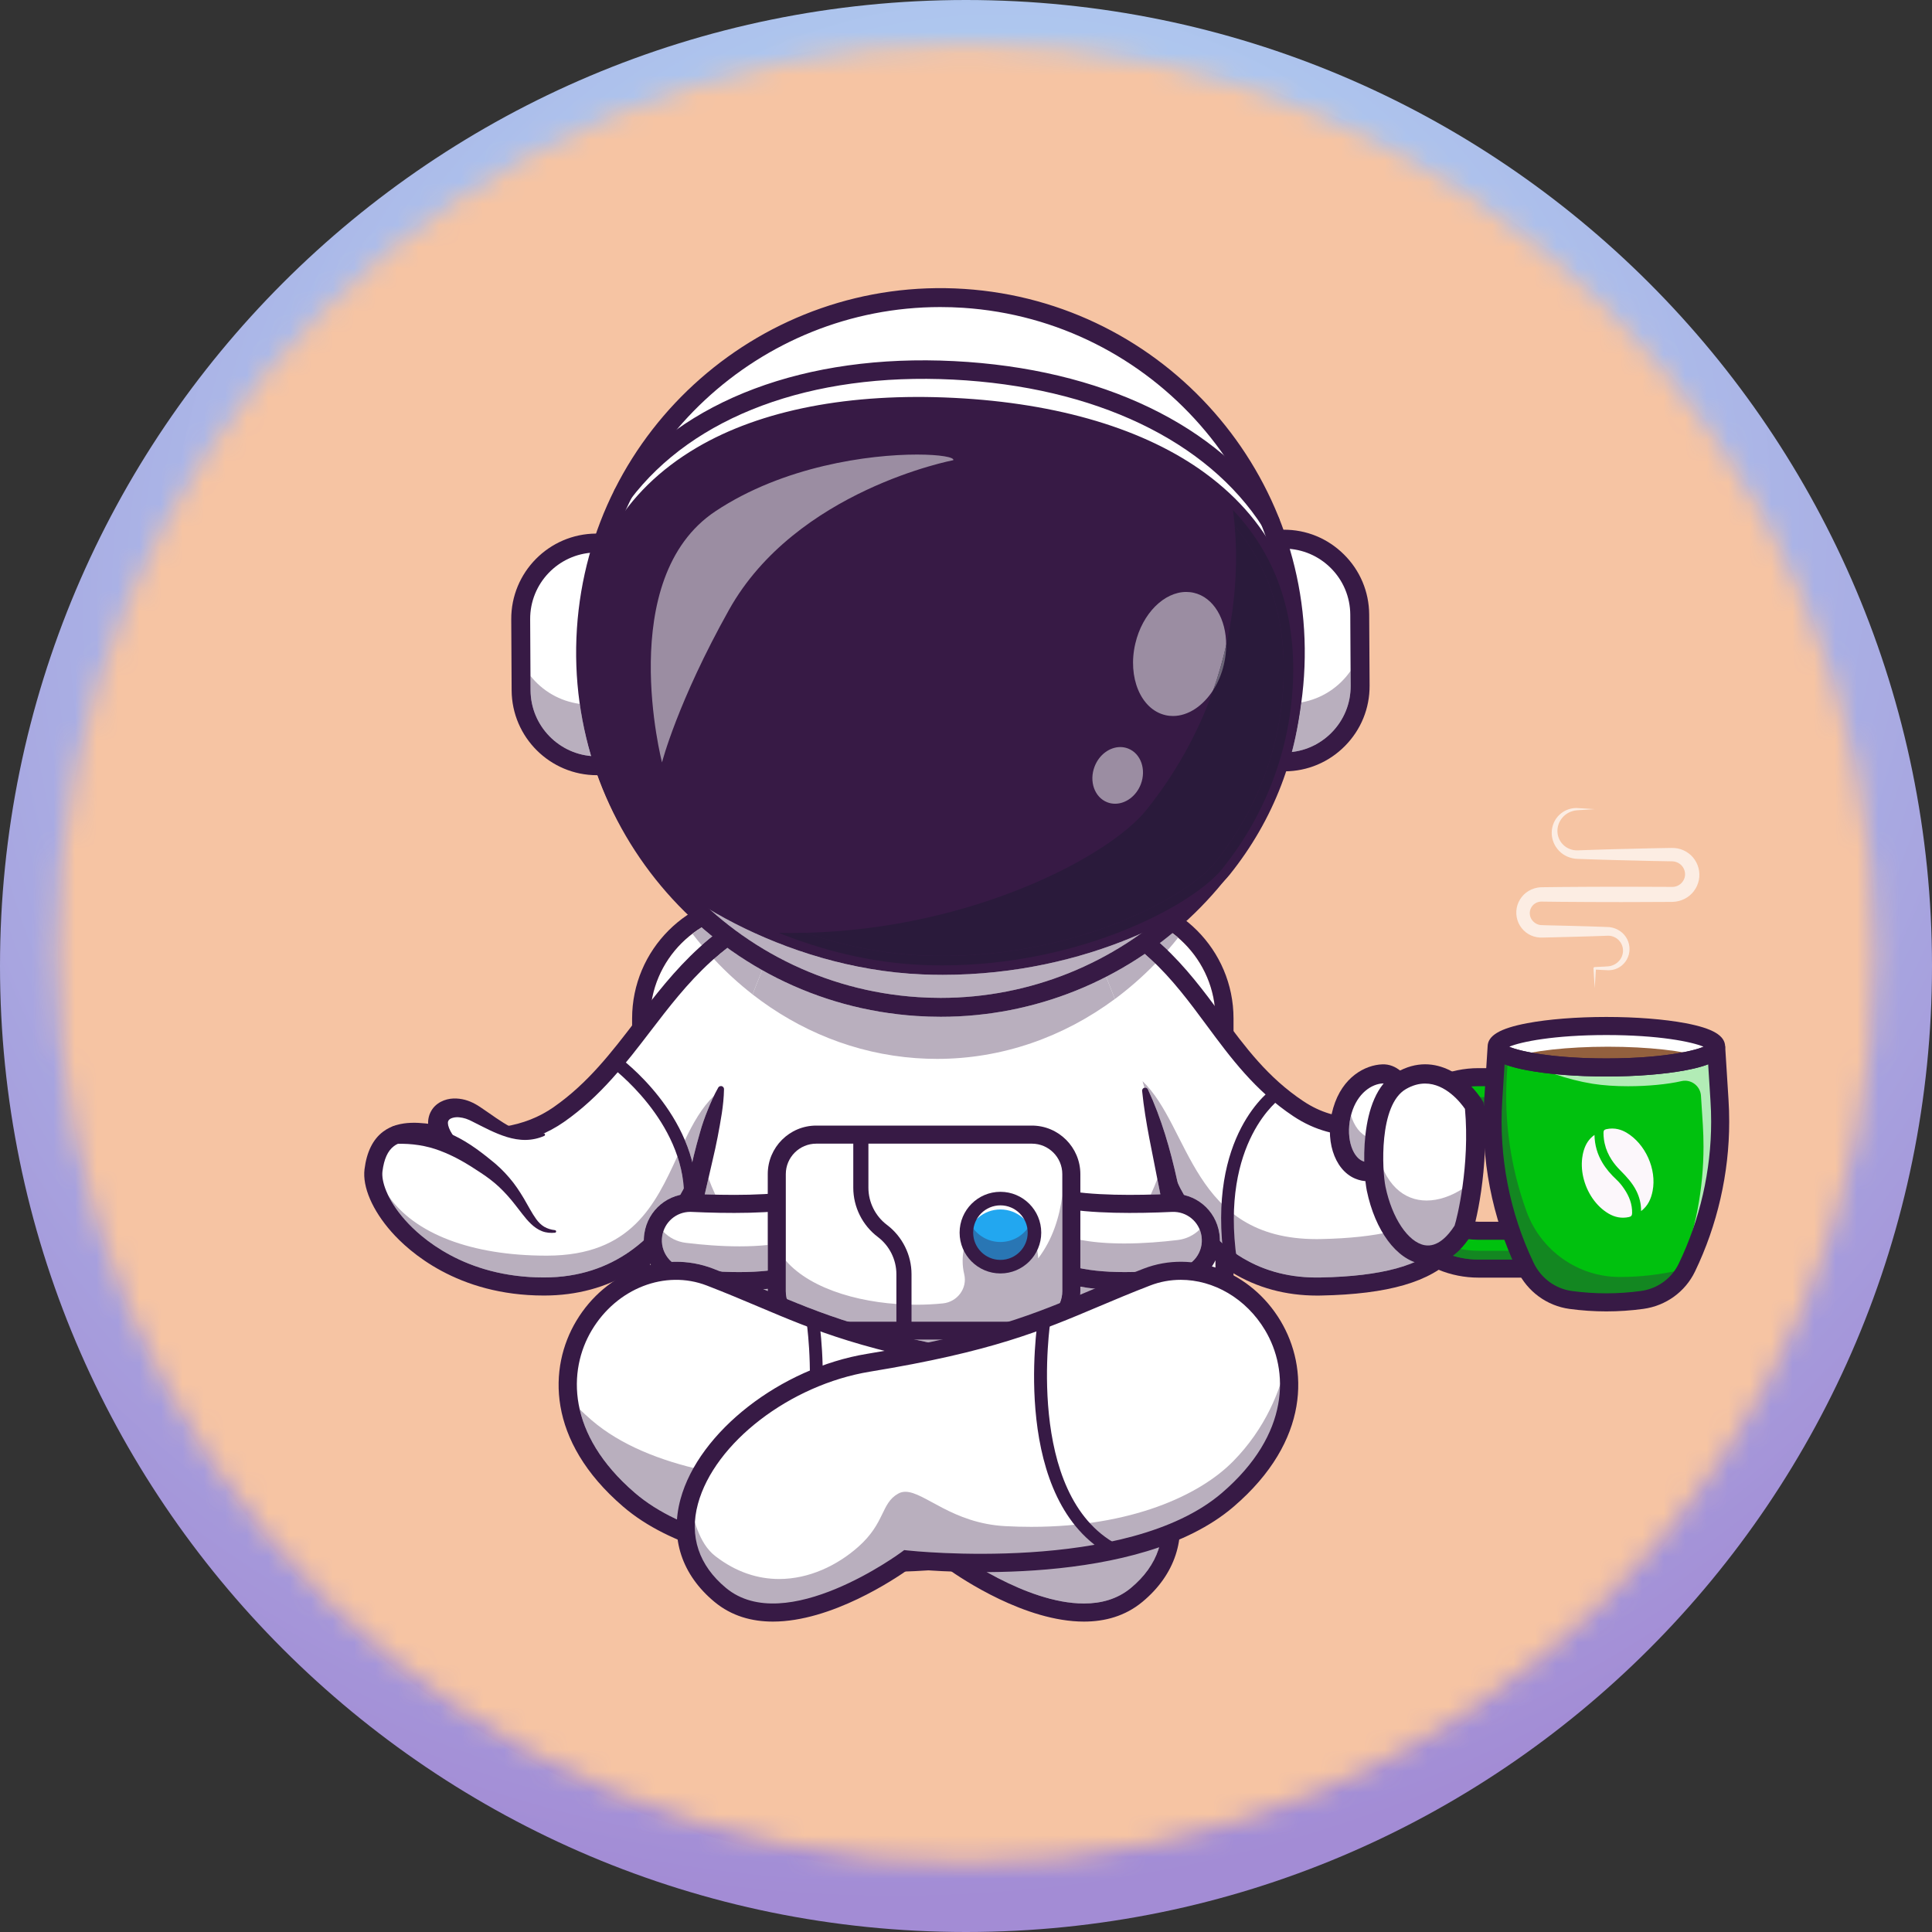 <svg width="90" height="90" viewBox="0 0 90 90" fill="none" xmlns="http://www.w3.org/2000/svg">
<rect x="0" y="0" width="90" height="90" fill="#333333" stroke="none"/>
<path d="M45 90C69.853 90 90 69.853 90 45C90 20.146 69.853 0 45 0C20.147 0 0 20.146 0 45C0 69.853 20.147 90 45 90Z" fill="url(#paint0_radial_966_619)"/>
<path d="M45.042 87.287C68.427 87.287 87.385 68.138 87.385 44.517C87.385 20.896 68.427 1.747 45.042 1.747C21.657 1.747 2.7 20.896 2.7 44.517C2.7 68.138 21.657 87.287 45.042 87.287Z" fill="url(#paint1_radial_966_619)"/>
<mask id="mask0_966_619" style="mask-type:alpha" maskUnits="userSpaceOnUse" x="2" y="2" width="86" height="85">
<path d="M45 86.76C68.385 86.76 87.342 67.802 87.342 44.417C87.342 21.032 68.385 2.075 45 2.075C21.615 2.075 2.658 21.032 2.658 44.417C2.658 67.802 21.615 86.76 45 86.76Z" fill="url(#paint2_radial_966_619)"/>
</mask>
<g mask="url(#mask0_966_619)">
<path d="M66.764 8.661C70.138 14.796 72.057 21.833 72.057 29.323C72.057 53.117 52.698 72.402 28.811 72.402C22.145 72.402 15.831 70.901 10.187 68.215C17.765 79.402 30.605 86.76 45.171 86.76C68.463 86.76 87.344 67.951 87.344 44.749C87.336 29.418 79.083 15.997 66.765 8.662L66.764 8.661Z" fill="url(#paint3_radial_966_619)" fill-opacity="0.2"/>
<path d="M92 92H-2V-2H92V92Z" fill="#F6C4A3"/>
<path d="M56.621 47.444V63.675C56.621 66.405 54.387 68.637 51.658 68.637H35.25C32.521 68.637 30.287 66.405 30.287 63.675V47.444C30.287 45.837 31.061 44.403 32.254 43.495C33.089 42.86 34.127 42.482 35.25 42.482H51.658C52.886 42.482 54.013 42.934 54.882 43.681C55.945 44.592 56.621 45.942 56.621 47.444Z" fill="white"/>
<path d="M51.658 41.64H35.25C32.05 41.64 29.446 44.244 29.446 47.444V63.675C29.446 66.875 32.05 69.479 35.25 69.479H51.658C54.858 69.479 57.462 66.875 57.462 63.675V47.444C57.462 44.244 54.858 41.64 51.658 41.64ZM51.658 42.482C54.387 42.482 56.621 44.715 56.621 47.444V63.675C56.621 66.404 54.387 68.637 51.658 68.637H35.25C32.521 68.637 30.288 66.404 30.288 63.675V47.444C30.288 44.715 32.521 42.482 35.25 42.482H51.658Z" fill="#371A45"/>
<path d="M49.693 41.901C55.805 44 56.256 48.84 60.485 51.649C62.315 52.865 64.226 52.568 66.509 51.956C67.726 51.629 68.31 52.836 68.39 54.901C68.501 57.778 67.512 59.813 61.524 59.93C54.547 60.066 53.338 51.805 53.338 51.805L49.693 41.901Z" fill="white"/>
<path d="M61.34 59.511C59.576 59.511 58.066 58.94 56.827 57.811C56.828 57.696 56.82 57.58 56.803 57.465C56.669 56.561 56.003 55.863 55.155 55.667C55.053 55.487 54.958 55.306 54.869 55.128C54.86 55.087 54.85 55.047 54.841 55.008C54.521 53.552 54.109 52.111 53.474 50.747C53.451 50.698 53.401 50.665 53.345 50.665C53.341 50.665 53.336 50.666 53.331 50.666C53.323 50.667 53.314 50.669 53.306 50.671C53.276 50.566 53.246 50.462 53.215 50.357C55.465 52.493 55.511 57.722 61.33 57.722C61.395 57.722 61.458 57.721 61.525 57.72C62.86 57.694 63.947 57.572 64.829 57.367C65.003 57.623 65.202 57.864 65.425 58.088C65.648 58.311 65.888 58.509 66.142 58.682C65.103 59.197 63.574 59.469 61.516 59.51C61.457 59.511 61.398 59.511 61.34 59.511Z" fill="#B9AFBE"/>
<path d="M61.358 60.353C58.421 60.353 56.036 58.895 54.45 56.128C53.249 54.035 52.935 51.954 52.922 51.866C52.888 51.636 53.048 51.423 53.277 51.389C53.507 51.356 53.721 51.515 53.754 51.745C53.758 51.764 54.064 53.774 55.191 55.73C56.667 58.291 58.797 59.568 61.516 59.51C64.372 59.454 66.209 58.951 67.132 57.972C67.767 57.299 68.025 56.357 67.97 54.917C67.902 53.172 67.492 52.617 67.253 52.442C67.147 52.363 66.965 52.269 66.618 52.362C64.433 52.949 62.301 53.362 60.252 52C58.469 50.815 57.327 49.273 56.224 47.781C54.595 45.58 53.056 43.501 49.557 42.299C49.337 42.223 49.22 41.984 49.295 41.765C49.371 41.545 49.61 41.428 49.83 41.503C53.577 42.79 55.266 45.073 56.9 47.28C58.01 48.78 59.057 50.196 60.717 51.299C62.317 52.362 63.949 52.207 66.4 51.55C66.909 51.413 67.377 51.487 67.753 51.764C68.393 52.236 68.749 53.285 68.81 54.885C68.854 56.019 68.772 57.459 67.745 58.549C66.643 59.717 64.669 60.289 61.532 60.351C61.474 60.352 61.415 60.353 61.358 60.353Z" fill="#371A45"/>
<path d="M37.193 41.901C31.081 44 30.197 49.007 26.037 51.916C24.795 52.784 23.085 53.26 20.379 52.836C19.134 52.642 17.654 52.468 17.398 54.519C17.19 56.185 20.072 59.942 25.362 59.93C32.341 59.914 33.548 51.805 33.548 51.805L37.193 41.901Z" fill="white"/>
<path d="M25.361 59.51C25.352 59.51 25.345 59.51 25.336 59.51C21.64 59.51 19.584 57.639 18.871 56.833C18.512 56.426 18.259 56.042 18.091 55.7C19.302 57.463 21.944 58.493 25.456 58.493C25.468 58.493 25.481 58.493 25.494 58.493C29.417 58.485 30.527 56.101 31.555 53.865C31.713 54.337 31.82 54.84 31.854 55.367C31.801 55.465 31.745 55.564 31.688 55.662C30.828 55.85 30.15 56.552 30.015 57.465C30 57.57 29.992 57.675 29.992 57.779C28.869 58.782 27.364 59.505 25.361 59.51ZM32.25 54.132C32.16 53.777 32.042 53.437 31.905 53.114C32.283 52.328 32.691 51.599 33.258 51.046C33.155 51.259 33.062 51.476 32.974 51.694C32.831 52.043 32.705 52.398 32.606 52.759C32.503 53.12 32.404 53.481 32.316 53.846C32.293 53.941 32.271 54.036 32.25 54.132Z" fill="#B9AFBE"/>
<path d="M25.336 60.351C21.297 60.351 19.03 58.281 18.241 57.39C17.349 56.382 16.878 55.289 16.981 54.467C17.081 53.663 17.372 53.075 17.844 52.719C18.619 52.135 19.674 52.3 20.444 52.421C22.75 52.782 24.45 52.511 25.796 51.571C27.389 50.457 28.477 49.036 29.63 47.531C31.406 45.211 33.243 42.813 37.056 41.503C37.276 41.428 37.515 41.545 37.59 41.764C37.666 41.984 37.549 42.224 37.329 42.299C33.757 43.526 31.998 45.822 30.298 48.042C29.157 49.532 27.978 51.072 26.278 52.261C24.764 53.319 22.814 53.643 20.314 53.252C19.538 53.13 18.803 53.05 18.351 53.391C18.063 53.608 17.888 53.994 17.816 54.571C17.762 55.003 18.006 55.855 18.871 56.833C19.584 57.638 21.64 59.509 25.336 59.509C25.345 59.509 25.352 59.509 25.361 59.509C31.903 59.495 33.12 51.821 33.132 51.743C33.166 51.513 33.38 51.354 33.61 51.389C33.84 51.423 33.998 51.638 33.964 51.867C33.951 51.953 33.637 53.998 32.436 56.073C30.82 58.865 28.375 60.344 25.363 60.351C25.354 60.351 25.345 60.351 25.336 60.351Z" fill="#371A45"/>
<path d="M32.158 56.003C31.996 56.003 31.865 55.871 31.865 55.709C31.865 52.223 28.501 49.723 28.467 49.699C28.336 49.603 28.307 49.419 28.403 49.288C28.499 49.157 28.682 49.128 28.813 49.224C28.962 49.332 32.452 51.921 32.452 55.709C32.452 55.871 32.321 56.003 32.158 56.003Z" fill="#371A45"/>
<path d="M20.845 53.254C19.741 51.977 20.914 51.179 22.093 51.855C23.165 52.468 24.122 53.208 25.337 52.856C25.337 52.856 25.245 53.628 24.269 54.475C23.294 55.322 20.845 53.254 20.845 53.254Z" fill="white"/>
<path d="M20.527 53.529C20.306 53.301 20.095 53.029 19.989 52.645C19.939 52.455 19.917 52.229 19.985 51.997C20.015 51.882 20.072 51.77 20.139 51.67C20.208 51.57 20.295 51.486 20.387 51.418C20.573 51.283 20.777 51.215 20.971 51.186C21.166 51.158 21.352 51.172 21.527 51.204C21.702 51.237 21.866 51.295 22.018 51.368C22.094 51.405 22.168 51.444 22.238 51.487C22.275 51.509 22.306 51.53 22.335 51.549L22.424 51.608C22.897 51.924 23.329 52.258 23.795 52.5C24.027 52.623 24.269 52.717 24.524 52.772C24.779 52.826 25.047 52.835 25.32 52.799H25.321C25.355 52.794 25.385 52.818 25.389 52.851C25.393 52.878 25.378 52.904 25.354 52.914C25.09 53.031 24.795 53.098 24.495 53.102C24.194 53.108 23.893 53.051 23.608 52.965C23.038 52.788 22.531 52.507 22.041 52.263L21.95 52.217C21.918 52.201 21.888 52.186 21.864 52.176C21.812 52.152 21.759 52.133 21.707 52.114C21.602 52.079 21.496 52.059 21.396 52.049C21.196 52.027 21.012 52.081 20.937 52.147C20.9 52.182 20.884 52.205 20.873 52.245C20.862 52.281 20.861 52.344 20.878 52.422C20.897 52.5 20.931 52.593 20.981 52.687C21.031 52.782 21.096 52.879 21.163 52.978L21.177 52.998C21.308 53.19 21.259 53.452 21.067 53.583C20.895 53.7 20.667 53.673 20.527 53.529Z" fill="#371A45"/>
<path d="M25.852 57.425C25.657 57.444 25.448 57.43 25.251 57.354C25.054 57.278 24.879 57.151 24.733 57.01C24.583 56.869 24.459 56.715 24.34 56.563L23.99 56.113C23.761 55.819 23.519 55.548 23.258 55.301C22.996 55.053 22.712 54.842 22.41 54.642C22.092 54.43 21.785 54.234 21.47 54.059C21.156 53.884 20.835 53.733 20.509 53.61C19.856 53.359 19.175 53.265 18.483 53.283L18.472 53.283C18.24 53.289 18.046 53.106 18.04 52.873C18.035 52.658 18.192 52.477 18.399 52.446C19.219 52.323 20.082 52.445 20.84 52.76C21.604 53.063 22.267 53.55 22.854 54.028C23.168 54.272 23.464 54.556 23.723 54.861C23.986 55.163 24.205 55.498 24.404 55.831C24.601 56.164 24.771 56.504 24.978 56.791C25.082 56.934 25.202 57.057 25.349 57.146C25.496 57.232 25.669 57.285 25.852 57.305L25.853 57.305C25.886 57.309 25.91 57.338 25.907 57.371C25.904 57.401 25.881 57.422 25.852 57.425Z" fill="#371A45"/>
<path d="M55.905 68.327H31.002C31.002 68.327 30.975 65.544 31.465 61.412C31.553 60.67 31.657 59.884 31.783 59.063C32.332 55.442 33.267 51.135 34.858 46.854C35.097 46.21 35.351 45.567 35.621 44.926C35.836 44.418 36.059 43.912 36.295 43.409C36.466 43.041 36.643 42.674 36.826 42.309H50.083C50.266 42.674 50.443 43.041 50.614 43.409C50.852 43.917 51.079 44.431 51.296 44.945C51.604 45.678 51.892 46.415 52.161 47.151C53.685 51.334 54.589 55.525 55.125 59.062C55.251 59.886 55.355 60.675 55.443 61.419C55.933 65.548 55.905 68.327 55.905 68.327Z" fill="white"/>
<path d="M44.277 62.743C43.694 62.632 43.152 62.52 42.645 62.407H45.631C45.209 62.52 44.759 62.632 44.277 62.743ZM50.228 60.809C50.292 60.6 50.327 60.378 50.327 60.148V59.939C50.835 60.031 51.377 60.079 51.925 60.095C51.335 60.341 50.781 60.578 50.228 60.809ZM35.765 60.139C35.731 60.125 35.697 60.111 35.663 60.096C35.633 60.084 35.602 60.07 35.571 60.057C35.636 60.052 35.7 60.046 35.765 60.04V60.139ZM33.322 55.652C33.155 55.648 32.99 55.643 32.83 55.638C32.867 55.467 32.906 55.298 32.947 55.129L33.002 54.888C33.099 55.147 33.206 55.402 33.322 55.652ZM53.606 55.649C53.718 55.41 53.82 55.166 53.914 54.918C53.931 55.009 53.949 55.101 53.966 55.193C53.997 55.34 54.027 55.487 54.056 55.635C53.909 55.64 53.759 55.645 53.606 55.649Z" fill="#B9AFBE"/>
<path d="M53.474 50.747C54.109 52.111 54.521 53.552 54.841 55.008C55.015 55.733 55.138 56.469 55.27 57.203C55.333 57.57 55.385 57.939 55.442 58.307L55.528 58.859L55.605 59.413L55.754 60.52L55.891 61.629C55.972 62.37 56.05 63.111 56.111 63.853C56.234 65.341 56.32 66.821 56.326 68.331L56.328 68.747H55.906H43.242V67.906H43.666V68.747H31.003H30.581L30.582 68.331C30.588 66.814 30.674 65.327 30.799 63.832C30.925 62.34 31.094 60.852 31.315 59.371L31.395 58.816L31.486 58.262C31.549 57.892 31.605 57.523 31.673 57.154C31.814 56.419 31.942 55.681 32.09 54.947C32.163 54.579 32.227 54.21 32.316 53.845C32.404 53.481 32.503 53.12 32.606 52.759C32.705 52.398 32.831 52.043 32.974 51.694C33.114 51.344 33.269 50.999 33.458 50.665C33.497 50.596 33.585 50.572 33.654 50.611C33.702 50.638 33.728 50.688 33.727 50.739V50.743C33.713 51.511 33.566 52.236 33.431 52.964C33.359 53.327 33.283 53.689 33.196 54.048L32.947 55.129C32.603 56.568 32.368 58.03 32.147 59.493C31.929 60.957 31.762 62.428 31.637 63.903C31.514 65.374 31.429 66.862 31.424 68.322L31.003 67.906H43.666V68.747H43.242V67.906H55.906L55.485 68.322C55.479 66.869 55.395 65.388 55.273 63.924C55.147 62.457 54.989 60.991 54.762 59.536L54.68 58.99L54.586 58.445C54.521 58.083 54.461 57.72 54.391 57.359C54.246 56.637 54.116 55.913 53.966 55.193C53.694 53.745 53.355 52.318 53.205 50.825L53.204 50.822C53.196 50.744 53.253 50.674 53.331 50.666C53.393 50.66 53.449 50.694 53.474 50.747Z" fill="#371A45"/>
<path d="M37.508 59.221C35.965 59.846 33.578 59.715 31.95 59.518C30.973 59.4 30.288 58.499 30.432 57.526C30.563 56.638 31.345 55.992 32.241 56.035C33.764 56.106 36.048 56.139 37.494 55.819L37.508 59.221Z" fill="white"/>
<path d="M34.428 59.259C34.156 59.259 33.873 59.252 33.58 59.237C33.465 59.192 33.347 59.146 33.228 59.1C32.664 58.882 32.079 58.778 31.495 58.778C31.426 58.778 31.356 58.779 31.286 58.782C31.221 58.725 31.16 58.66 31.106 58.589C30.887 58.301 30.795 57.946 30.848 57.587C30.859 57.513 30.876 57.441 30.898 57.371C31.167 57.652 31.532 57.846 31.95 57.896C32.678 57.985 33.558 58.06 34.446 58.06C34.89 58.06 35.335 58.041 35.765 57.996V59.192C35.356 59.237 34.909 59.259 34.428 59.259Z" fill="#B9AFBE"/>
<path d="M32.158 56.453C31.502 56.453 30.945 56.931 30.848 57.587C30.795 57.945 30.886 58.301 31.106 58.589C31.325 58.876 31.642 59.057 32 59.1C34.326 59.382 36.226 59.287 37.35 58.831C37.674 58.7 37.771 58.175 37.797 57.955C37.893 57.168 37.656 56.432 37.504 56.247C36.037 56.554 33.829 56.53 32.221 56.455C32.2 56.454 32.179 56.453 32.158 56.453ZM34.441 60.102C33.547 60.102 32.659 60.028 31.899 59.936C31.314 59.865 30.794 59.568 30.437 59.099C30.079 58.63 29.929 58.049 30.015 57.465C30.179 56.358 31.142 55.559 32.261 55.614C33.847 55.689 36.027 55.713 37.403 55.408C37.621 55.359 38.165 55.357 38.484 56.383C38.807 57.421 38.77 59.164 37.666 59.611C36.76 59.978 35.596 60.102 34.441 60.102Z" fill="#371A45"/>
<path d="M54.869 59.518C54.105 59.61 53.173 59.688 52.24 59.68C52.175 59.68 52.112 59.679 52.048 59.677C51.981 59.676 51.913 59.674 51.845 59.671C51.8 59.67 51.755 59.668 51.711 59.666C51.657 59.663 51.605 59.66 51.552 59.657C51.485 59.653 51.418 59.648 51.351 59.644H51.346C51.28 59.639 51.213 59.633 51.147 59.626C51.103 59.622 51.059 59.617 51.016 59.612C50.979 59.609 50.942 59.605 50.906 59.601C50.849 59.594 50.791 59.586 50.736 59.578C50.682 59.571 50.63 59.563 50.578 59.554C50.567 59.553 50.556 59.552 50.547 59.549C50.485 59.54 50.425 59.53 50.366 59.518C50.305 59.507 50.246 59.495 50.187 59.483C50.182 59.482 50.178 59.481 50.172 59.48C50.139 59.472 50.106 59.465 50.074 59.457C50.038 59.45 50.002 59.441 49.966 59.431H49.965C49.855 59.404 49.747 59.373 49.642 59.34C49.585 59.322 49.529 59.303 49.473 59.283C49.418 59.264 49.363 59.242 49.31 59.221L49.317 57.587L49.325 55.818C49.695 55.901 50.121 55.959 50.574 56C51.891 56.12 53.445 56.087 54.578 56.035C54.605 56.033 54.632 56.033 54.66 56.033C55.522 56.033 56.26 56.666 56.387 57.526C56.531 58.499 55.845 59.4 54.869 59.518Z" fill="white"/>
<path d="M52.391 59.259C51.605 59.259 50.91 59.199 50.327 59.081V57.756C50.34 57.759 50.353 57.761 50.366 57.764C50.425 57.775 50.485 57.786 50.547 57.794C50.557 57.798 50.567 57.798 50.578 57.799C50.63 57.808 50.682 57.816 50.736 57.824C50.791 57.832 50.849 57.839 50.907 57.846C50.942 57.85 50.98 57.855 51.017 57.858C51.059 57.863 51.103 57.868 51.147 57.872C51.213 57.878 51.281 57.884 51.346 57.889H51.352C51.418 57.894 51.485 57.899 51.552 57.903C51.605 57.906 51.658 57.908 51.711 57.911C51.755 57.913 51.8 57.915 51.846 57.916C51.913 57.919 51.981 57.921 52.048 57.922C52.112 57.924 52.175 57.925 52.24 57.925C52.288 57.926 52.336 57.926 52.385 57.926C53.269 57.926 54.145 57.851 54.869 57.764C55.269 57.715 55.62 57.536 55.885 57.274C55.925 57.372 55.955 57.477 55.971 57.587C56.024 57.946 55.932 58.301 55.713 58.589C55.494 58.875 55.176 59.057 54.819 59.1C53.943 59.206 53.127 59.259 52.391 59.259Z" fill="#B9AFBE"/>
<path d="M49.468 58.831C50.593 59.286 52.492 59.382 54.819 59.1C55.176 59.057 55.494 58.875 55.713 58.589C55.932 58.301 56.024 57.946 55.971 57.587C55.871 56.91 55.282 56.425 54.597 56.455C52.99 56.53 50.782 56.554 49.315 56.246C49.163 56.432 48.926 57.168 49.021 57.955C49.048 58.175 49.144 58.7 49.468 58.831ZM52.378 60.102C51.222 60.102 50.059 59.978 49.152 59.611C48.049 59.164 48.012 57.421 48.335 56.383C48.654 55.357 49.197 55.358 49.416 55.407C50.791 55.713 52.972 55.688 54.558 55.614C55.675 55.558 56.64 56.357 56.803 57.464C56.89 58.049 56.74 58.63 56.382 59.099C56.024 59.568 55.505 59.865 54.92 59.936C54.159 60.028 53.271 60.102 52.378 60.102Z" fill="#371A45"/>
<path d="M49.907 54.694V60.147C49.907 61.159 49.078 61.987 48.067 61.987H38.024C37.014 61.987 36.186 61.159 36.186 60.147V54.694C36.186 53.682 37.014 52.855 38.024 52.855H48.067C48.662 52.855 49.194 53.142 49.531 53.584C49.767 53.893 49.907 54.278 49.907 54.694Z" fill="white"/>
<path d="M48.067 61.566H39.496C38.436 61.227 37.538 60.878 36.654 60.512C36.623 60.396 36.606 60.274 36.606 60.148V58.725C37.81 60.114 40.312 60.779 42.688 60.779C43.107 60.779 43.522 60.758 43.925 60.717C44.596 60.649 45.077 60.011 44.916 59.355C44.868 59.159 44.843 58.952 44.843 58.737C44.843 58.372 44.917 58.029 45.047 57.728C45.191 58.457 45.833 59.006 46.603 59.006C47.374 59.006 48.017 58.456 48.16 57.728C48.277 57.997 48.349 58.3 48.362 58.621C49.037 57.739 49.355 56.691 49.485 55.701V60.148C49.485 60.718 49.147 61.21 48.661 61.435C48.594 61.461 48.527 61.486 48.459 61.511C48.335 61.547 48.203 61.566 48.067 61.566Z" fill="#B9AFBE"/>
<path d="M38.025 53.276C37.243 53.276 36.606 53.912 36.606 54.694V60.148C36.606 60.93 37.243 61.566 38.025 61.566H48.068C48.849 61.566 49.486 60.93 49.486 60.148V54.694C49.486 53.912 48.849 53.276 48.068 53.276H38.025ZM48.068 62.407H38.025C36.778 62.407 35.765 61.394 35.765 60.148V54.694C35.765 53.448 36.778 52.434 38.025 52.434H48.068C49.313 52.434 50.327 53.448 50.327 54.694V60.148C50.327 61.394 49.313 62.407 48.068 62.407Z" fill="#371A45"/>
<path d="M48.19 57.421C48.19 58.297 47.479 59.007 46.603 59.007C45.728 59.007 45.018 58.297 45.018 57.421C45.018 56.545 45.728 55.835 46.603 55.835C47.479 55.835 48.19 56.545 48.19 57.421Z" fill="#22A7F0"/>
<path d="M48.19 57.421C48.19 57.507 48.183 57.592 48.169 57.674C48.048 56.918 47.393 56.341 46.603 56.341C45.814 56.341 45.159 56.918 45.038 57.674C45.024 57.592 45.017 57.507 45.017 57.421C45.017 56.545 45.728 55.835 46.603 55.835C47.48 55.835 48.19 56.545 48.19 57.421Z" fill="white"/>
<path d="M46.603 59.006C45.813 59.006 45.157 58.428 45.037 57.671C45.038 57.672 45.038 57.673 45.038 57.674C45.071 57.466 45.145 57.271 45.251 57.099C45.528 57.554 46.03 57.857 46.603 57.857C47.176 57.857 47.678 57.553 47.956 57.098C48.062 57.271 48.136 57.465 48.169 57.673C48.048 58.429 47.393 59.006 46.603 59.006Z" fill="#2976B4"/>
<path d="M45.038 57.674C45.038 57.673 45.038 57.672 45.038 57.671C45.025 57.589 45.018 57.506 45.018 57.421C45.018 57.218 45.056 57.025 45.127 56.847C45.16 56.934 45.202 57.019 45.251 57.098C45.145 57.271 45.071 57.466 45.038 57.674ZM48.169 57.673C48.136 57.465 48.062 57.271 47.956 57.098C48.005 57.019 48.046 56.934 48.08 56.847C48.151 57.025 48.189 57.218 48.189 57.421C48.189 57.507 48.182 57.591 48.169 57.673Z" fill="#B9AFBE"/>
<path d="M46.604 56.15C45.903 56.15 45.334 56.72 45.334 57.421C45.334 58.121 45.903 58.691 46.604 58.691C47.304 58.691 47.874 58.121 47.874 57.421C47.874 56.72 47.304 56.15 46.604 56.15ZM46.604 59.322C45.555 59.322 44.702 58.469 44.702 57.421C44.702 56.372 45.555 55.519 46.604 55.519C47.652 55.519 48.505 56.372 48.505 57.421C48.505 58.469 47.652 59.322 46.604 59.322Z" fill="#371A45"/>
<path d="M42.11 62.339C41.915 62.339 41.757 62.181 41.757 61.986V59.355C41.757 58.678 41.434 58.031 40.893 57.623C40.177 57.084 39.749 56.226 39.749 55.329V52.855C39.749 52.66 39.907 52.502 40.101 52.502C40.296 52.502 40.454 52.66 40.454 52.855V55.329C40.454 56.006 40.777 56.653 41.318 57.06C42.034 57.6 42.462 58.458 42.462 59.355V61.986C42.462 62.181 42.304 62.339 42.11 62.339Z" fill="#371A45"/>
<path d="M54.392 44.268C54.275 44.154 54.155 44.043 54.032 43.932C54.231 43.782 54.426 43.628 54.618 43.469C54.708 43.536 54.797 43.607 54.882 43.681C54.723 43.881 54.559 44.077 54.392 44.268ZM32.691 44.038C32.542 43.861 32.396 43.68 32.254 43.495C32.392 43.39 32.536 43.292 32.684 43.202C32.848 43.344 33.015 43.484 33.184 43.62C33.015 43.757 32.85 43.896 32.691 44.038Z" fill="#B9AFBE"/>
<path d="M51.934 46.54C51.802 46.194 51.667 45.849 51.527 45.505C52.152 45.185 52.755 44.827 53.333 44.434C53.502 44.581 53.666 44.731 53.823 44.884C53.234 45.49 52.602 46.044 51.934 46.54Z" fill="#B9AFBE"/>
<path d="M53.823 44.885C53.665 44.731 53.502 44.581 53.333 44.434C53.57 44.273 53.803 44.105 54.032 43.932C54.155 44.043 54.275 44.154 54.392 44.268C54.207 44.479 54.017 44.685 53.823 44.885Z" fill="#371A45"/>
<path d="M35.058 46.323C34.417 45.824 33.814 45.272 33.253 44.671C33.453 44.493 33.661 44.319 33.878 44.15C34.4 44.528 34.944 44.877 35.509 45.195C35.353 45.57 35.203 45.947 35.058 46.323Z" fill="#B9AFBE"/>
<path d="M33.252 44.671C33.06 44.466 32.873 44.254 32.691 44.038C32.85 43.896 33.014 43.757 33.184 43.62C33.411 43.803 33.642 43.98 33.878 44.151C33.661 44.319 33.453 44.493 33.252 44.671Z" fill="#371A45"/>
<path d="M43.654 49.327C43.324 49.327 42.992 49.315 42.658 49.291C39.825 49.084 37.228 48.013 35.058 46.324C35.203 45.947 35.353 45.571 35.508 45.195C37.651 46.401 40.089 47.158 42.702 47.329C43.077 47.354 43.45 47.366 43.822 47.366C46.579 47.366 49.203 46.697 51.527 45.505C51.667 45.849 51.802 46.194 51.933 46.539C49.547 48.306 46.694 49.327 43.654 49.327Z" fill="#B9AFBE"/>
<path d="M59.847 35.491C59.661 35.492 59.509 35.342 59.508 35.156L59.454 25.455C59.453 25.269 59.603 25.118 59.789 25.117C61.74 25.106 63.331 26.679 63.342 28.63L63.36 31.938C63.371 33.889 61.798 35.48 59.847 35.491Z" fill="white"/>
<path d="M59.809 25.196C59.802 25.196 59.796 25.196 59.789 25.196C59.72 25.197 59.656 25.224 59.607 25.273C59.559 25.322 59.532 25.386 59.533 25.455L59.587 35.156C59.587 35.224 59.615 35.289 59.664 35.337C59.712 35.386 59.776 35.412 59.845 35.412H59.846C60.769 35.407 61.634 35.043 62.283 34.387C62.932 33.731 63.286 32.861 63.281 31.939L63.262 28.631C63.257 27.708 62.893 26.843 62.237 26.194C61.585 25.55 60.724 25.196 59.809 25.196ZM59.845 35.57C59.734 35.57 59.631 35.528 59.553 35.45C59.473 35.372 59.43 35.268 59.429 35.157L59.374 25.456C59.374 25.345 59.416 25.241 59.495 25.162C59.573 25.082 59.677 25.038 59.788 25.038C60.751 25.032 61.662 25.403 62.348 26.081C63.034 26.76 63.415 27.665 63.421 28.63L63.439 31.938C63.444 32.903 63.074 33.812 62.395 34.498C61.717 35.184 60.812 35.565 59.847 35.57H59.845Z" fill="#371A45"/>
<path d="M60.182 35.03C60.334 34.457 60.451 33.874 60.535 33.283C60.567 33.097 60.596 32.909 60.622 32.721C61.571 32.555 62.389 32.011 62.916 31.25L62.919 31.941C62.924 32.766 62.607 33.545 62.026 34.132C61.525 34.639 60.88 34.951 60.182 35.03Z" fill="#B9AFBE"/>
<path d="M59.895 25.558L59.948 35.048C60.735 35.018 61.469 34.695 62.026 34.132C62.607 33.545 62.924 32.767 62.919 31.941L62.901 28.633C62.896 27.806 62.57 27.032 61.983 26.451C61.42 25.895 60.682 25.58 59.895 25.558ZM59.845 35.932C59.639 35.932 59.445 35.852 59.298 35.707C59.151 35.561 59.069 35.366 59.067 35.158L59.013 25.458C59.012 25.25 59.091 25.055 59.237 24.907C59.384 24.76 59.578 24.677 59.786 24.676C60.851 24.668 61.847 25.078 62.602 25.825C63.357 26.57 63.776 27.567 63.782 28.628L63.801 31.936C63.807 32.997 63.399 33.997 62.652 34.752C61.906 35.507 60.91 35.926 59.849 35.932H59.845Z" fill="#371A45"/>
<path d="M27.769 25.297C27.955 25.296 28.107 25.446 28.108 25.632L28.162 35.332C28.163 35.519 28.013 35.67 27.828 35.671C25.876 35.682 24.285 34.109 24.275 32.158L24.256 28.85C24.245 26.899 25.818 25.308 27.769 25.297Z" fill="white"/>
<path d="M27.77 25.376C25.865 25.386 24.325 26.945 24.335 28.849L24.354 32.157C24.364 34.055 25.912 35.592 27.807 35.592C27.814 35.592 27.821 35.592 27.827 35.592C27.896 35.591 27.96 35.564 28.009 35.515C28.057 35.467 28.084 35.402 28.083 35.333L28.029 25.632C28.028 25.563 28.001 25.499 27.952 25.45C27.903 25.402 27.837 25.372 27.77 25.376ZM27.807 35.75C25.825 35.75 24.206 34.143 24.195 32.158L24.177 28.85C24.166 26.858 25.777 25.229 27.769 25.218C27.884 25.22 27.985 25.26 28.064 25.338C28.142 25.416 28.186 25.52 28.187 25.631L28.242 35.332C28.242 35.443 28.199 35.548 28.121 35.627C28.043 35.706 27.939 35.75 27.828 35.75C27.821 35.75 27.814 35.75 27.807 35.75Z" fill="#371A45"/>
<path d="M27.538 35.219C25.966 35.082 24.724 33.763 24.715 32.155L24.711 31.486C25.266 32.184 26.081 32.667 27.007 32.79C27.125 33.619 27.303 34.43 27.538 35.219Z" fill="#B9AFBE"/>
<path d="M27.668 25.74C26.011 25.804 24.687 27.177 24.697 28.848L24.715 32.155C24.724 33.826 26.064 35.184 27.721 35.23L27.668 25.74ZM27.807 36.112C25.626 36.112 23.846 34.344 23.834 32.16L23.816 28.853C23.803 26.662 25.576 24.869 27.767 24.856C27.975 24.856 28.17 24.935 28.318 25.081C28.465 25.227 28.547 25.422 28.548 25.629L28.603 35.33C28.604 35.537 28.524 35.733 28.378 35.881C28.232 36.028 28.038 36.11 27.83 36.112C27.822 36.112 27.815 36.112 27.807 36.112Z" fill="#371A45"/>
<path d="M60.306 31.474C59.709 40.584 51.84 47.486 42.73 46.889C33.62 46.293 26.718 38.425 27.314 29.314C27.911 20.204 35.78 13.302 44.89 13.898C54 14.495 60.902 22.363 60.306 31.474Z" fill="white"/>
<path d="M43.799 13.942C35.213 13.942 27.962 20.631 27.394 29.32C26.801 38.371 33.683 46.218 42.735 46.81C43.099 46.834 43.462 46.846 43.821 46.846C52.407 46.847 59.658 40.157 60.227 31.468C60.819 22.416 53.937 14.57 44.885 13.977C44.521 13.953 44.158 13.942 43.799 13.942ZM43.834 47.005C43.465 47.005 43.096 46.993 42.725 46.968C33.586 46.37 26.637 38.448 27.235 29.309C27.834 20.17 35.754 13.222 44.895 13.819C54.034 14.418 60.983 22.34 60.385 31.479C60.095 35.906 58.098 39.956 54.763 42.881C51.707 45.562 47.861 47.005 43.834 47.005Z" fill="#371A45"/>
<path d="M43.821 46.485C43.469 46.485 43.115 46.473 42.759 46.45C39.041 46.206 35.697 44.712 33.112 42.404C35.637 43.895 39.146 45.234 42.968 45.392C43.289 45.405 43.606 45.412 43.922 45.412C47.561 45.412 50.754 44.553 53.14 43.495C50.495 45.383 47.268 46.485 43.821 46.485Z" fill="#B9AFBE"/>
<path d="M43.799 14.304C35.402 14.304 28.31 20.846 27.754 29.343C27.174 38.196 33.906 45.87 42.759 46.45C43.114 46.473 43.469 46.485 43.821 46.485C52.218 46.485 59.309 39.943 59.866 31.445C60.445 22.592 53.714 14.918 44.861 14.338C44.505 14.315 44.15 14.304 43.799 14.304ZM43.821 47.366C43.45 47.366 43.077 47.354 42.701 47.329C33.363 46.718 26.264 38.623 26.875 29.285C27.486 19.948 35.578 12.848 44.919 13.459C54.256 14.07 61.356 22.165 60.745 31.503C60.158 40.465 52.678 47.366 43.821 47.366Z" fill="#371A45"/>
<path d="M60.225 31.894C60.062 35.125 58.863 38.072 56.944 40.463C55.506 42.256 49.814 45.234 42.986 44.952C36.654 44.691 31.066 41.026 29.814 39.098C28.146 36.527 27.248 33.474 27.41 30.243C27.84 21.694 35.364 18.519 44.426 18.975C53.488 19.431 60.655 23.345 60.225 31.894Z" fill="#371A45"/>
<path d="M42.855 19.376C37.542 19.376 28.329 20.759 27.85 30.265C27.698 33.299 28.505 36.27 30.184 38.858C31.376 40.696 36.83 44.257 43.004 44.512C49.849 44.795 55.319 41.785 56.601 40.187C58.531 37.781 59.632 34.905 59.785 31.872C59.98 27.989 58.581 24.921 55.624 22.755C52.965 20.805 49.085 19.65 44.404 19.415C43.942 19.392 43.42 19.376 42.855 19.376ZM43.921 45.412C43.606 45.412 43.289 45.405 42.968 45.392C36.403 45.121 30.76 41.364 29.445 39.338C27.664 36.593 26.808 33.441 26.97 30.221C27.182 26.023 29.028 22.871 32.458 20.852C35.449 19.092 39.594 18.29 44.448 18.535C49.302 18.779 53.347 19.992 56.145 22.044C59.356 24.397 60.876 27.718 60.665 31.916C60.503 35.136 59.335 38.187 57.288 40.739C55.931 42.43 50.703 45.412 43.921 45.412Z" fill="#371A45"/>
<path d="M54.642 33.354C54.523 33.354 54.404 33.341 54.286 33.313C53.145 33.047 52.519 31.555 52.887 29.982C53.216 28.572 54.232 27.575 55.26 27.575C55.379 27.575 55.498 27.588 55.617 27.616C56.538 27.831 57.124 28.846 57.12 30.058C56.96 30.767 56.76 31.46 56.522 32.136C56.046 32.886 55.347 33.354 54.642 33.354Z" fill="#9B8DA2"/>
<path d="M51.946 37.441C51.823 37.441 51.701 37.42 51.583 37.374C50.989 37.145 50.724 36.399 50.991 35.707C51.205 35.152 51.695 34.801 52.187 34.801C52.309 34.801 52.431 34.823 52.55 34.869C53.143 35.098 53.408 35.844 53.142 36.536C52.928 37.09 52.437 37.441 51.946 37.441Z" fill="#9B8DA2"/>
<path d="M43.908 44.531C43.61 44.531 43.308 44.524 43.004 44.512C41.07 44.432 39.207 44.028 37.523 43.454C45.358 43.262 51.699 39.855 53.394 37.742C54.736 36.069 55.801 34.181 56.522 32.137C56.74 31.793 56.911 31.39 57.015 30.947C57.086 30.645 57.119 30.346 57.12 30.058C57.354 29.024 57.502 27.959 57.557 26.867C57.599 26.049 57.584 25.264 57.519 24.511C59.171 26.476 59.932 28.941 59.785 31.872C59.632 34.905 58.531 37.781 56.6 40.187C55.376 41.714 50.327 44.531 43.908 44.531Z" fill="#2A1A3B"/>
<path d="M43.89 44.971C43.591 44.971 43.29 44.965 42.986 44.952C40.575 44.853 38.272 44.26 36.275 43.456C36.46 43.46 36.647 43.462 36.831 43.462C37.063 43.462 37.294 43.459 37.523 43.454C39.207 44.028 41.07 44.432 43.004 44.511C43.308 44.524 43.61 44.53 43.908 44.53C50.327 44.53 55.376 41.714 56.601 40.187C58.531 37.781 59.633 34.905 59.785 31.872C59.932 28.941 59.171 26.476 57.519 24.511C57.497 24.256 57.469 24.005 57.435 23.757C59.345 25.773 60.397 28.459 60.225 31.893C60.062 35.125 58.862 38.071 56.945 40.463C55.57 42.176 50.312 44.971 43.89 44.971Z" fill="#2A1A3B"/>
<path d="M56.522 32.136C56.76 31.46 56.96 30.767 57.12 30.058C57.12 30.346 57.086 30.645 57.015 30.947C56.912 31.39 56.74 31.793 56.522 32.136Z" fill="#6B6577"/>
<path d="M59.191 24.757C59.084 24.757 58.978 24.718 58.895 24.638L58.851 24.599L58.826 24.556C56.243 20.519 50.984 18.014 44.399 17.683C37.777 17.35 32.295 19.387 29.359 23.273L29.328 23.309C29.169 23.487 28.9 23.498 28.723 23.34C28.55 23.186 28.534 22.921 28.679 22.743C31.792 18.633 37.536 16.474 44.442 16.822C51.298 17.167 56.799 19.809 59.538 24.072C59.659 24.236 59.649 24.469 59.504 24.622C59.419 24.711 59.305 24.757 59.191 24.757Z" fill="#371A45"/>
<path d="M30.839 35.515C30.839 35.515 28.616 26.948 33.33 23.815C36.498 21.71 40.49 21.175 42.716 21.175C43.801 21.175 44.466 21.302 44.409 21.437C44.409 21.437 37.082 22.826 33.961 28.407C31.554 32.71 30.839 35.515 30.839 35.515Z" fill="#9B8DA2"/>
<path d="M44.26 72.645C44.26 72.645 33.904 73.819 29.301 69.864C23.013 64.46 28.405 57.689 33.077 59.493C37.144 61.063 38.816 62.298 46.041 63.482C52.094 64.474 57.294 70.689 52.95 74.296C49.883 76.843 44.26 72.645 44.26 72.645Z" fill="white"/>
<path d="M50.492 74.697C50.492 74.697 50.492 74.697 50.492 74.697C48.549 74.697 46.368 73.506 45.254 72.805C45.404 72.807 45.558 72.808 45.716 72.808C48.125 72.808 51.377 72.581 54.102 71.591C53.978 72.486 53.5 73.293 52.682 73.972C52.053 74.495 51.293 74.697 50.492 74.697ZM31.947 70.963C31.06 70.591 30.251 70.125 29.576 69.544C28.07 68.251 27.289 66.904 27.003 65.646C27.178 65.819 27.364 65.99 27.562 66.16C28.922 67.329 30.784 68.049 32.732 68.485C32.259 69.295 31.979 70.138 31.947 70.963Z" fill="#B9AFBE"/>
<path d="M44.378 72.208L44.512 72.308C44.553 72.339 47.758 74.697 50.492 74.697C51.293 74.697 52.053 74.495 52.682 73.972C53.947 72.922 54.398 71.567 53.987 70.055C53.215 67.212 49.694 64.507 45.973 63.897C40.29 62.966 37.994 61.995 35.336 60.871C34.588 60.555 33.815 60.228 32.925 59.885C30.989 59.137 28.737 60.012 27.569 61.964C26.45 63.834 26.39 66.807 29.576 69.544C33.989 73.336 44.111 72.239 44.213 72.227L44.378 72.208ZM50.495 75.54C47.77 75.54 44.82 73.561 44.144 73.08C42.745 73.22 33.45 73.983 29.027 70.183C25.445 67.105 25.552 63.696 26.847 61.532C28.226 59.227 30.909 58.204 33.228 59.1C34.13 59.448 34.91 59.778 35.663 60.096C38.272 61.199 40.525 62.151 46.109 63.067C50.13 63.726 53.947 66.698 54.799 69.834C55.295 71.662 54.734 73.362 53.219 74.62C52.417 75.286 51.47 75.54 50.495 75.54Z" fill="#371A45"/>
<path d="M34.587 72.508C34.482 72.508 34.381 72.451 34.328 72.352C34.251 72.209 34.305 72.031 34.449 71.955C38.795 69.638 37.574 61.567 37.561 61.486C37.535 61.326 37.645 61.175 37.805 61.15C37.965 61.125 38.116 61.234 38.141 61.394C38.196 61.743 39.436 69.962 34.725 72.473C34.681 72.496 34.634 72.508 34.587 72.508Z" fill="#371A45"/>
<path d="M42.239 72.645C42.239 72.645 52.595 73.819 57.198 69.863C63.487 64.46 58.094 57.689 53.423 59.492C49.356 61.063 47.683 62.298 40.459 63.482C34.406 64.474 29.206 70.689 33.549 74.296C36.616 76.843 42.239 72.645 42.239 72.645Z" fill="white"/>
<path d="M36.003 75.116C35.115 75.116 34.263 74.889 33.549 74.296C33.161 73.974 32.849 73.631 32.608 73.273C32.849 73.631 33.161 73.974 33.549 74.296C34.263 74.889 35.115 75.116 36.003 75.116C38.003 75.116 40.183 73.962 41.362 73.231C41.362 73.231 41.362 73.231 41.363 73.231C40.184 73.961 38.003 75.116 36.003 75.116ZM54.973 71.239C55.798 70.87 56.554 70.417 57.198 69.864C57.298 69.777 57.397 69.69 57.491 69.603C57.397 69.69 57.299 69.777 57.198 69.864C56.554 70.417 55.798 70.87 54.973 71.239Z" fill="#B38982"/>
<path d="M45.716 72.808C45.558 72.808 45.404 72.807 45.254 72.805C45.254 72.805 45.254 72.805 45.253 72.805C45.404 72.807 45.558 72.808 45.716 72.808C48.126 72.808 51.377 72.581 54.102 71.591C51.377 72.581 48.125 72.808 45.716 72.808Z" fill="#8C7B94"/>
<path d="M41.362 73.231C41.908 72.892 42.24 72.645 42.24 72.645C42.24 72.645 43.463 72.784 45.254 72.805C45.254 72.805 45.254 72.805 45.254 72.805C43.462 72.784 42.24 72.645 42.24 72.645C42.24 72.645 41.909 72.892 41.363 73.231C41.363 73.231 41.362 73.231 41.362 73.231ZM54.102 71.591C54.399 71.483 54.691 71.366 54.973 71.239C54.691 71.366 54.399 71.484 54.102 71.591Z" fill="#371A45"/>
<path d="M57.492 69.602C57.494 69.6 57.496 69.599 57.498 69.597C57.496 69.599 57.494 69.6 57.492 69.602ZM57.502 69.593C57.503 69.593 57.504 69.592 57.504 69.591C57.504 69.592 57.503 69.593 57.502 69.593ZM57.51 69.586C57.51 69.585 57.51 69.585 57.511 69.585C57.51 69.585 57.51 69.586 57.51 69.586Z" fill="#B38982"/>
<path d="M36.003 75.116C35.116 75.116 34.263 74.889 33.549 74.296C33.161 73.974 32.849 73.631 32.608 73.273C32.607 73.272 32.607 73.272 32.607 73.272C32.606 73.27 32.605 73.269 32.604 73.267C32.603 73.266 32.602 73.265 32.602 73.264C32.602 73.263 32.601 73.263 32.601 73.262C31.92 72.247 31.799 71.11 32.099 69.979C32.321 70.728 32.538 71.881 33.319 72.487C34.297 73.246 35.317 73.556 36.294 73.556C37.698 73.556 39.013 72.917 39.986 72.053C41.239 70.942 41.034 70.032 41.839 69.58C41.946 69.519 42.058 69.493 42.177 69.493C43.066 69.493 44.355 70.965 46.838 71.094C47.249 71.116 47.65 71.126 48.04 71.126C52.687 71.126 55.886 69.665 57.459 68.058C58.943 66.543 59.65 64.787 59.937 63.393C60.335 65.265 59.754 67.512 57.511 69.585C57.51 69.585 57.51 69.585 57.51 69.586C57.508 69.588 57.506 69.589 57.504 69.591C57.503 69.592 57.503 69.593 57.502 69.593C57.5 69.594 57.499 69.596 57.498 69.597C57.496 69.598 57.494 69.6 57.492 69.602C57.492 69.602 57.492 69.603 57.492 69.603C57.397 69.69 57.299 69.777 57.198 69.864C56.554 70.417 55.798 70.87 54.973 71.239C54.69 71.366 54.399 71.483 54.102 71.591C51.377 72.581 48.126 72.808 45.716 72.808C45.558 72.808 45.404 72.807 45.253 72.805C43.462 72.784 42.239 72.645 42.239 72.645C42.239 72.645 41.908 72.893 41.362 73.231C40.183 73.962 38.003 75.116 36.003 75.116Z" fill="#B9AFBE"/>
<path d="M55.004 59.619C54.522 59.619 54.039 59.705 53.575 59.885C52.685 60.228 51.912 60.555 51.164 60.871C48.506 61.995 46.21 62.966 40.527 63.897C36.806 64.507 33.285 67.212 32.513 70.055C32.102 71.567 32.553 72.922 33.818 73.972C36.594 76.278 41.934 72.348 41.988 72.308L42.121 72.209L42.287 72.227C42.389 72.239 52.514 73.333 56.924 69.544C60.11 66.807 60.05 63.834 58.931 61.964C58.043 60.48 56.529 59.619 55.004 59.619ZM36.005 75.54C35.029 75.54 34.084 75.287 33.281 74.62C31.765 73.362 31.204 71.662 31.701 69.834C32.553 66.698 36.37 63.726 40.391 63.067C45.975 62.151 48.228 61.199 50.836 60.096C51.591 59.778 52.37 59.448 53.271 59.1C55.59 58.204 58.274 59.227 59.653 61.532C60.948 63.696 61.055 67.105 57.472 70.183C53.049 73.983 43.755 73.22 42.356 73.08C41.68 73.561 38.73 75.54 36.005 75.54Z" fill="#371A45"/>
<path d="M51.912 72.507C51.866 72.507 51.819 72.496 51.775 72.473C47.063 69.962 48.303 61.743 48.359 61.394C48.384 61.234 48.534 61.124 48.694 61.15C48.855 61.175 48.964 61.326 48.939 61.486C48.926 61.567 47.708 69.64 52.051 71.954C52.194 72.031 52.248 72.209 52.172 72.352C52.119 72.451 52.018 72.507 51.912 72.507Z" fill="#371A45"/>
<path d="M65.724 54.637C65.724 53.148 67.387 51.941 68.875 51.941H70.14L71.061 57.334H68.875C68.132 57.334 67.458 57.031 66.969 56.544C66.481 56.056 65.724 55.383 65.724 54.637ZM64.417 54.637C64.417 55.869 64.916 56.983 65.722 57.791C66.53 58.597 67.644 59.096 68.875 59.096H73.151L71.627 50.179H68.875C66.413 50.179 64.417 52.175 64.417 54.637Z" fill="#00C10E"/>
<path d="M70.909 58.676H68.875C68.276 58.676 67.697 58.546 67.169 58.299C67.288 58.237 67.407 58.156 67.526 58.056C67.951 58.191 68.405 58.264 68.875 58.264H70.73C70.787 58.402 70.847 58.539 70.909 58.676ZM68.678 51.526C68.677 51.519 68.677 51.512 68.676 51.505C68.676 51.505 68.581 51.349 68.405 51.138C68.552 51.118 68.708 51.108 68.875 51.108H69.57L69.56 51.262C69.555 51.349 69.55 51.435 69.546 51.521H68.875C68.81 51.521 68.744 51.523 68.678 51.526Z" fill="#138721"/>
<path d="M68.875 52.362C67.552 52.362 66.145 53.16 66.145 54.638C66.145 56.887 68.848 56.913 68.875 56.913H70.563L69.785 52.362H68.875ZM71.56 57.754H68.875C67.44 57.754 65.304 56.924 65.304 54.638C65.304 52.687 67.12 51.521 68.875 51.521H70.495L71.56 57.754ZM68.875 50.599C66.649 50.599 64.838 52.411 64.838 54.638C64.838 55.716 65.257 56.73 66.02 57.493C66.784 58.256 67.798 58.676 68.875 58.676H72.652L71.272 50.599H68.875ZM73.65 59.517H68.875C67.573 59.517 66.348 59.01 65.425 58.088C64.504 57.165 63.996 55.94 63.996 54.638C63.996 51.947 66.185 49.758 68.875 49.758H71.982L73.65 59.517Z" fill="#371A45"/>
<path d="M71.034 58.946C71.448 59.822 72.275 60.44 73.236 60.565C73.765 60.634 74.298 60.669 74.831 60.669C75.365 60.669 75.898 60.634 76.428 60.565C77.393 60.439 78.219 59.815 78.635 58.935C79.62 56.849 80.132 54.569 80.132 52.257C80.132 51.925 80.123 51.595 80.101 51.263L79.943 48.761C79.943 49.294 77.655 49.726 74.831 49.726C72.008 49.726 69.72 49.294 69.72 48.761L69.561 51.263C69.393 53.916 69.904 56.559 71.034 58.946Z" fill="#00C10E"/>
<path d="M76.226 55.472C76.041 55.102 75.764 54.807 75.476 54.517C75.325 54.365 75.192 54.205 75.08 54.034C74.928 53.801 74.815 53.55 74.754 53.276C74.738 53.208 74.725 53.137 74.716 53.066C74.704 52.971 74.697 52.874 74.697 52.775C74.697 52.67 74.727 52.623 74.831 52.601C75.022 52.56 75.206 52.562 75.383 52.604V52.605C75.513 52.635 75.638 52.687 75.76 52.758C76.648 53.279 77.184 54.468 76.985 55.48C76.914 55.844 76.771 56.173 76.448 56.417C76.451 56.073 76.372 55.765 76.226 55.472Z" fill="#FCF7FB"/>
<path d="M74.277 52.87C74.286 53.355 74.417 53.774 74.636 54.146C74.809 54.441 75.037 54.706 75.302 54.953C75.44 55.08 75.556 55.228 75.662 55.384C75.892 55.724 76.039 56.091 76.03 56.511C76.028 56.623 75.986 56.672 75.88 56.695C75.542 56.769 75.226 56.705 74.935 56.534C74.341 56.187 73.914 55.535 73.755 54.838C73.677 54.496 73.663 54.142 73.727 53.807C73.727 53.804 73.728 53.801 73.728 53.798C73.742 53.725 73.76 53.654 73.781 53.583C73.867 53.304 74.011 53.056 74.277 52.87Z" fill="#FCF7FB"/>
<path d="M80.111 51.418C80.108 51.366 80.105 51.315 80.102 51.263L79.944 48.766C79.944 48.764 79.944 48.762 79.944 48.761L80.102 51.263C80.105 51.315 80.108 51.367 80.111 51.418ZM79.074 49.3C79.465 49.19 79.741 49.064 79.867 48.929C79.741 49.064 79.466 49.19 79.074 49.3Z" fill="#FCEDE3"/>
<path d="M78.259 59.166C78.983 57.338 79.356 55.386 79.356 53.413C79.356 53.081 79.346 52.75 79.326 52.419L79.238 51.047C79.213 50.646 78.878 50.344 78.495 50.344C78.44 50.344 78.384 50.35 78.329 50.363C77.686 50.511 76.758 50.601 75.841 50.601C75.263 50.601 74.689 50.565 74.193 50.486C72.978 50.29 71.826 49.865 70.818 49.359C71.755 49.582 73.204 49.726 74.832 49.726C76.598 49.726 78.156 49.557 79.074 49.3C79.466 49.19 79.741 49.064 79.867 48.929C79.867 48.928 79.867 48.928 79.867 48.928C79.868 48.928 79.868 48.928 79.868 48.928C79.917 48.875 79.942 48.821 79.944 48.765L80.102 51.263C80.105 51.315 80.108 51.366 80.111 51.418C80.125 51.698 80.132 51.977 80.132 52.257C80.132 54.569 79.62 56.849 78.634 58.935C78.609 58.989 78.582 59.042 78.554 59.093C78.456 59.119 78.358 59.143 78.259 59.166Z" fill="#B2ECB6"/>
<path d="M76.456 60.562C77.35 60.436 78.122 59.881 78.554 59.093C78.554 59.093 78.555 59.093 78.555 59.093C78.564 59.079 78.572 59.064 78.58 59.05C78.578 59.054 78.575 59.058 78.574 59.062C78.181 59.875 77.398 60.433 76.504 60.555C76.488 60.557 76.472 60.559 76.456 60.562ZM73.205 60.561C73.19 60.559 73.175 60.557 73.16 60.555C72.444 60.457 71.809 60.077 71.376 59.517H71.389C71.837 60.077 72.482 60.459 73.205 60.561ZM70.24 56.913C69.781 55.444 69.541 53.911 69.529 52.362H69.53C69.541 53.911 69.781 55.444 70.24 56.913ZM70.252 49.19C69.913 49.062 69.722 48.917 69.719 48.763V48.761C69.719 48.915 69.911 49.06 70.252 49.19V49.19Z" fill="#B38982"/>
<path d="M69.57 51.108L69.602 50.599H69.603L69.57 51.108Z" fill="#138721"/>
<path d="M69.546 51.521C69.55 51.435 69.555 51.349 69.56 51.262L69.57 51.108H69.57L69.56 51.263C69.555 51.349 69.55 51.435 69.546 51.521Z" fill="#20612E"/>
<path d="M71.39 59.517H71.376C71.257 59.363 71.153 59.195 71.067 59.016C71.013 58.903 70.96 58.79 70.909 58.676C70.949 58.766 70.991 58.857 71.034 58.946C71.131 59.152 71.251 59.343 71.39 59.517ZM69.53 52.362H69.529C69.527 52.082 69.533 51.802 69.546 51.521H69.546C69.533 51.802 69.527 52.082 69.53 52.362Z" fill="#371A45"/>
<path d="M74.83 60.669C74.288 60.669 73.745 60.633 73.206 60.561C72.483 60.459 71.837 60.077 71.39 59.517C71.251 59.343 71.131 59.152 71.034 58.946C70.991 58.857 70.95 58.766 70.909 58.676C70.847 58.539 70.788 58.402 70.731 58.263C70.66 58.095 70.593 57.925 70.529 57.754C70.424 57.476 70.328 57.196 70.24 56.913C69.781 55.444 69.54 53.91 69.53 52.362C69.528 52.082 69.533 51.802 69.546 51.521C69.55 51.435 69.555 51.349 69.56 51.263L69.57 51.108L69.603 50.599L69.656 49.758L69.662 49.669L69.72 48.763C69.721 48.917 69.913 49.062 70.252 49.19L70.195 50.08C70.059 52.252 70.376 54.417 71.115 56.441C71.779 58.255 73.505 59.481 75.436 59.486C75.446 59.486 75.457 59.486 75.467 59.486C76.404 59.486 77.34 59.379 78.259 59.166C78.17 59.39 78.076 59.612 77.977 59.833C78.206 59.621 78.401 59.372 78.554 59.093C78.122 59.881 77.35 60.435 76.456 60.562C75.917 60.633 75.374 60.669 74.83 60.669Z" fill="#138721"/>
<path d="M77.977 59.833C78.076 59.612 78.17 59.39 78.259 59.166C78.357 59.143 78.456 59.119 78.554 59.093C78.401 59.372 78.206 59.621 77.977 59.833Z" fill="#87A38F"/>
<path d="M69.72 48.761C69.72 49.294 72.008 49.726 74.831 49.726C77.655 49.726 79.944 49.294 79.944 48.761C79.944 48.228 77.655 47.795 74.831 47.795C72.008 47.795 69.72 48.228 69.72 48.761Z" fill="white"/>
<path d="M69.72 48.761C69.72 48.937 69.969 49.102 70.404 49.244C71.287 49.532 72.939 49.726 74.831 49.726C76.723 49.726 78.375 49.532 79.26 49.244C79.695 49.102 79.944 48.937 79.944 48.761C79.944 48.228 77.655 47.795 74.831 47.795C72.008 47.795 69.72 48.228 69.72 48.761Z" fill="white"/>
<path d="M70.475 49.243C71.359 49.531 73.01 49.725 74.903 49.725C76.794 49.725 78.447 49.531 79.332 49.243C78.447 48.954 76.794 48.76 74.903 48.76C73.01 48.76 71.359 48.954 70.475 49.243Z" fill="#93603E"/>
<path d="M70.089 49.579L69.98 51.29C69.817 53.88 70.322 56.485 71.442 58.825C71.786 59.543 72.452 60.035 73.225 60.14C74.287 60.284 75.376 60.284 76.439 60.139C77.208 60.035 77.867 59.56 78.2 58.869C79.189 56.82 79.712 54.533 79.712 52.257C79.712 51.919 79.702 51.602 79.681 51.29L79.573 49.579C79.3 49.685 78.952 49.776 78.524 49.857C77.533 50.044 76.222 50.147 74.831 50.147C73.44 50.147 72.129 50.044 71.139 49.857C70.711 49.776 70.363 49.685 70.089 49.579ZM74.831 61.09C74.258 61.09 73.68 61.051 73.112 60.974C72.058 60.83 71.15 60.163 70.683 59.189C69.501 56.719 68.968 53.969 69.14 51.236L69.3 48.735L70.14 48.761C70.14 48.697 70.114 48.653 70.105 48.643C70.305 48.867 71.946 49.306 74.831 49.306C77.717 49.306 79.358 48.867 79.558 48.643C79.549 48.653 79.523 48.697 79.523 48.761L80.364 48.735L80.521 51.237C80.543 51.566 80.553 51.9 80.553 52.257C80.553 54.659 80.001 57.072 78.958 59.235C78.502 60.18 77.602 60.83 76.551 60.973C75.983 61.051 75.404 61.09 74.831 61.09Z" fill="#371A45"/>
<path d="M70.304 48.761C70.85 48.993 72.398 49.306 74.831 49.306C77.265 49.306 78.813 48.993 79.359 48.761C78.813 48.529 77.265 48.216 74.831 48.216C72.398 48.216 70.85 48.529 70.304 48.761ZM74.831 50.147C73.441 50.147 72.129 50.044 71.139 49.857C69.867 49.617 69.299 49.279 69.299 48.761C69.299 48.244 69.867 47.906 71.138 47.665C72.129 47.478 73.441 47.374 74.831 47.374C76.222 47.374 77.533 47.478 78.524 47.665C79.797 47.906 80.364 48.244 80.364 48.761C80.364 49.279 79.797 49.617 78.524 49.857C77.534 50.044 76.222 50.147 74.831 50.147Z" fill="#371A45"/>
<path d="M62.534 51.736C62.165 52.996 62.571 54.186 63.299 54.493C64.831 55.138 65.939 52.149 65.939 52.149C65.939 52.149 65.424 49.99 64.415 50.025C63.699 50.05 62.868 50.596 62.534 51.736Z" fill="white"/>
<path d="M63.734 54.139C63.647 54.139 63.56 54.12 63.472 54.083C62.998 53.883 62.674 52.974 62.934 51.96C63.081 52.453 63.364 52.828 63.729 52.981C63.831 53.024 63.932 53.051 64.031 53.064C63.998 53.418 63.989 53.766 63.994 54.085C63.904 54.121 63.819 54.139 63.734 54.139Z" fill="#B9AFBE"/>
<path d="M62.961 51.861C62.653 52.914 62.983 53.877 63.471 54.083C63.654 54.159 63.825 54.158 64.011 54.077C64.672 53.792 65.247 52.667 65.472 52.12C65.273 51.395 64.823 50.454 64.43 50.47C63.896 50.489 63.234 50.926 62.961 51.861ZM63.733 55.028C63.529 55.028 63.325 54.987 63.126 54.903C62.136 54.486 61.688 53.04 62.107 51.611C62.532 50.157 63.607 49.609 64.399 49.581C65.706 49.538 66.272 51.626 66.372 52.046L66.403 52.177L66.356 52.304C66.278 52.515 65.558 54.377 64.365 54.894C64.158 54.983 63.946 55.028 63.733 55.028Z" fill="#371A45"/>
<path d="M68.676 51.505C68.676 51.505 67.263 49.191 65.268 50.35C63.717 51.251 63.948 54.613 64.106 55.374C64.673 58.1 66.651 59.677 68.155 57.304C68.227 57.191 68.968 54.437 68.676 51.505Z" fill="white"/>
<path d="M66.522 58.465C65.463 58.465 64.479 57.169 64.105 55.375C64.087 55.283 64.066 55.154 64.049 54.995C64.049 54.995 64.049 54.995 64.049 54.995C64.067 55.154 64.087 55.283 64.106 55.375C64.479 57.169 65.464 58.465 66.522 58.465C66.529 58.465 66.537 58.465 66.544 58.465C66.537 58.465 66.529 58.465 66.522 58.465Z" fill="#371A45"/>
<path d="M68.288 56.849C68.408 56.354 68.578 55.493 68.673 54.448C68.578 55.493 68.408 56.354 68.288 56.849Z" fill="#371A45"/>
<path d="M68.204 57.164C68.227 57.087 68.255 56.981 68.287 56.849C68.255 56.981 68.227 57.087 68.204 57.164Z" fill="#371A45"/>
<path d="M64.049 54.995C64.026 54.797 64.007 54.554 63.998 54.284C64.007 54.554 64.026 54.797 64.049 54.995C64.049 54.995 64.049 54.995 64.049 54.995Z" fill="#371A45"/>
<path d="M66.522 58.465C65.464 58.465 64.479 57.169 64.106 55.375C64.087 55.283 64.067 55.154 64.049 54.995C64.027 54.797 64.007 54.554 63.998 54.283C63.985 53.888 63.992 53.432 64.04 52.971C64.06 53.168 64.083 53.327 64.106 53.434C64.475 55.21 65.412 55.925 66.456 55.925C67.015 55.925 67.605 55.721 68.155 55.364C68.235 55.312 68.6 53.85 68.713 51.965C68.77 52.844 68.741 53.694 68.673 54.448C68.578 55.493 68.408 56.354 68.287 56.849C68.255 56.981 68.227 57.087 68.204 57.164C68.181 57.243 68.163 57.291 68.155 57.304C67.648 58.104 67.087 58.455 66.544 58.465C66.537 58.465 66.53 58.465 66.522 58.465Z" fill="#B9AFBE"/>
<path d="M67.779 57.066C67.778 57.069 67.776 57.072 67.774 57.075C67.775 57.072 67.778 57.069 67.779 57.066ZM66.386 50.476C66.108 50.476 65.808 50.551 65.491 50.735C64.223 51.471 64.385 54.529 64.542 55.284C64.846 56.746 65.596 57.865 66.365 58.006C66.96 58.114 67.448 57.579 67.759 57.098C67.878 56.751 68.481 54.277 68.244 51.657C68.049 51.375 67.353 50.476 66.386 50.476ZM66.515 58.909C66.399 58.909 66.295 58.897 66.206 58.881C65.054 58.672 64.058 57.331 63.671 55.465C63.527 54.775 63.188 51.042 65.044 49.965C66.921 48.875 68.489 50.344 69.056 51.273L69.109 51.359L69.119 51.461C69.408 54.365 68.699 57.278 68.531 57.542C67.817 58.669 67.043 58.909 66.515 58.909Z" fill="#371A45"/>
<path d="M57.325 59.028C57.182 59.028 57.056 58.922 57.035 58.776C56.187 52.855 59.209 50.751 59.338 50.664C59.473 50.574 59.656 50.609 59.746 50.744C59.836 50.878 59.8 51.06 59.666 51.151C59.635 51.173 56.825 53.164 57.616 58.693C57.639 58.853 57.528 59.002 57.368 59.025C57.353 59.027 57.339 59.028 57.325 59.028Z" fill="#371A45"/>
<path d="M74.288 46.035L74.23 45.108C74.229 45.078 74.251 45.053 74.281 45.051H74.282L74.288 45.05L74.705 45.029C74.773 45.025 74.846 45.023 74.911 45.017C74.973 45.011 75.034 45 75.092 44.979C75.325 44.902 75.512 44.712 75.576 44.488C75.646 44.265 75.593 44.015 75.451 43.846C75.319 43.683 75.121 43.589 74.915 43.589C74.902 43.589 74.888 43.59 74.873 43.591C74.318 43.608 73.763 43.632 73.207 43.642L72.374 43.663L71.958 43.673C71.909 43.673 71.868 43.676 71.814 43.676C71.789 43.676 71.761 43.675 71.727 43.674C71.635 43.669 71.543 43.652 71.454 43.625C71.095 43.519 70.799 43.225 70.687 42.861C70.631 42.679 70.62 42.485 70.654 42.298C70.689 42.11 70.772 41.932 70.89 41.782C71.008 41.633 71.164 41.514 71.339 41.435C71.427 41.397 71.519 41.368 71.613 41.351C71.66 41.343 71.708 41.336 71.756 41.334L71.824 41.331L71.876 41.33L72.71 41.32C73.637 41.312 74.565 41.308 75.493 41.308C75.675 41.308 75.859 41.308 76.042 41.309L77.708 41.315L77.813 41.316H77.864C77.872 41.317 77.879 41.317 77.885 41.317C77.895 41.317 77.904 41.316 77.909 41.316C77.953 41.315 77.997 41.311 78.039 41.3C78.124 41.28 78.204 41.241 78.274 41.186C78.41 41.075 78.499 40.907 78.497 40.728C78.497 40.55 78.416 40.372 78.27 40.259C78.198 40.202 78.115 40.161 78.025 40.14L77.957 40.128L77.883 40.123L77.675 40.12C77.119 40.115 76.564 40.096 76.008 40.084C75.453 40.07 74.897 40.06 74.342 40.039L73.509 40.011C73.188 40.007 72.857 39.875 72.635 39.643C72.407 39.414 72.278 39.096 72.285 38.782C72.287 38.469 72.422 38.163 72.644 37.956C72.855 37.755 73.14 37.642 73.421 37.642C73.432 37.642 73.443 37.642 73.453 37.642C73.734 37.656 74.01 37.673 74.288 37.693L73.457 37.746C73.192 37.768 72.946 37.895 72.782 38.089C72.617 38.282 72.534 38.533 72.553 38.776C72.57 39.018 72.688 39.245 72.867 39.395C73.034 39.536 73.241 39.613 73.457 39.613C73.474 39.613 73.492 39.613 73.509 39.612L74.342 39.584C74.897 39.563 75.453 39.553 76.008 39.539C76.564 39.527 77.119 39.509 77.675 39.503L77.883 39.5C77.884 39.5 77.885 39.5 77.886 39.5C77.923 39.5 77.973 39.502 78.017 39.505C78.063 39.51 78.108 39.516 78.154 39.523C78.336 39.56 78.51 39.638 78.66 39.749C78.962 39.968 79.153 40.337 79.163 40.715C79.178 41.094 79.003 41.476 78.71 41.718C78.564 41.839 78.39 41.927 78.206 41.973C78.114 41.998 78.019 42.009 77.924 42.013C77.898 42.014 77.881 42.014 77.864 42.014L77.813 42.015L77.708 42.015L76.042 42.022C75.86 42.023 75.677 42.023 75.495 42.023C74.567 42.023 73.638 42.019 72.71 42.011L71.876 42.001L71.824 42L71.789 42.001C71.787 42.001 71.784 42.001 71.782 42.001C71.763 42.001 71.744 42.003 71.725 42.006C71.682 42.012 71.641 42.024 71.6 42.039C71.521 42.073 71.448 42.124 71.391 42.19C71.336 42.257 71.294 42.336 71.275 42.421C71.258 42.506 71.26 42.597 71.282 42.682C71.328 42.853 71.466 42.999 71.637 43.062C71.727 43.096 71.799 43.098 71.958 43.101L72.374 43.111L73.207 43.131C73.763 43.142 74.318 43.166 74.873 43.183C75.208 43.185 75.549 43.361 75.733 43.639C75.924 43.915 75.962 44.282 75.838 44.581C75.72 44.883 75.45 45.111 75.145 45.174C75.075 45.191 75.004 45.197 74.933 45.197C74.927 45.197 74.921 45.197 74.916 45.197C74.841 45.196 74.776 45.191 74.705 45.188L74.342 45.169L74.288 46.035Z" fill="#FCEDE3"/>
</g>
<defs>
<radialGradient id="paint0_radial_966_619" cx="0" cy="0" r="1" gradientUnits="userSpaceOnUse" gradientTransform="translate(45 26) rotate(50.906) scale(61.847 64.45)">
<stop stop-color="#B5EDFF"/>
<stop offset="1" stop-color="#A38CD5"/>
</radialGradient>
<radialGradient id="paint1_radial_966_619" cx="0" cy="0" r="1" gradientUnits="userSpaceOnUse" gradientTransform="translate(45.042 26.459) rotate(51.188) scale(58.549 60.885)">
<stop stop-color="#B5EDFF"/>
<stop offset="1" stop-color="#A38CD5"/>
</radialGradient>
<radialGradient id="paint2_radial_966_619" cx="0" cy="0" r="1" gradientUnits="userSpaceOnUse" gradientTransform="translate(45 26.54) rotate(50.906) scale(58.194 60.644)">
<stop stop-color="#B5EDFF"/>
<stop offset="1" stop-color="#A38CD5"/>
</radialGradient>
<radialGradient id="paint3_radial_966_619" cx="0" cy="0" r="1" gradientUnits="userSpaceOnUse" gradientTransform="translate(48.765 47.711) rotate(58.644) scale(73.902 86.601)">
<stop stop-color="white"/>
<stop offset="1" stop-color="white" stop-opacity="0"/>
</radialGradient>
</defs>
</svg>
